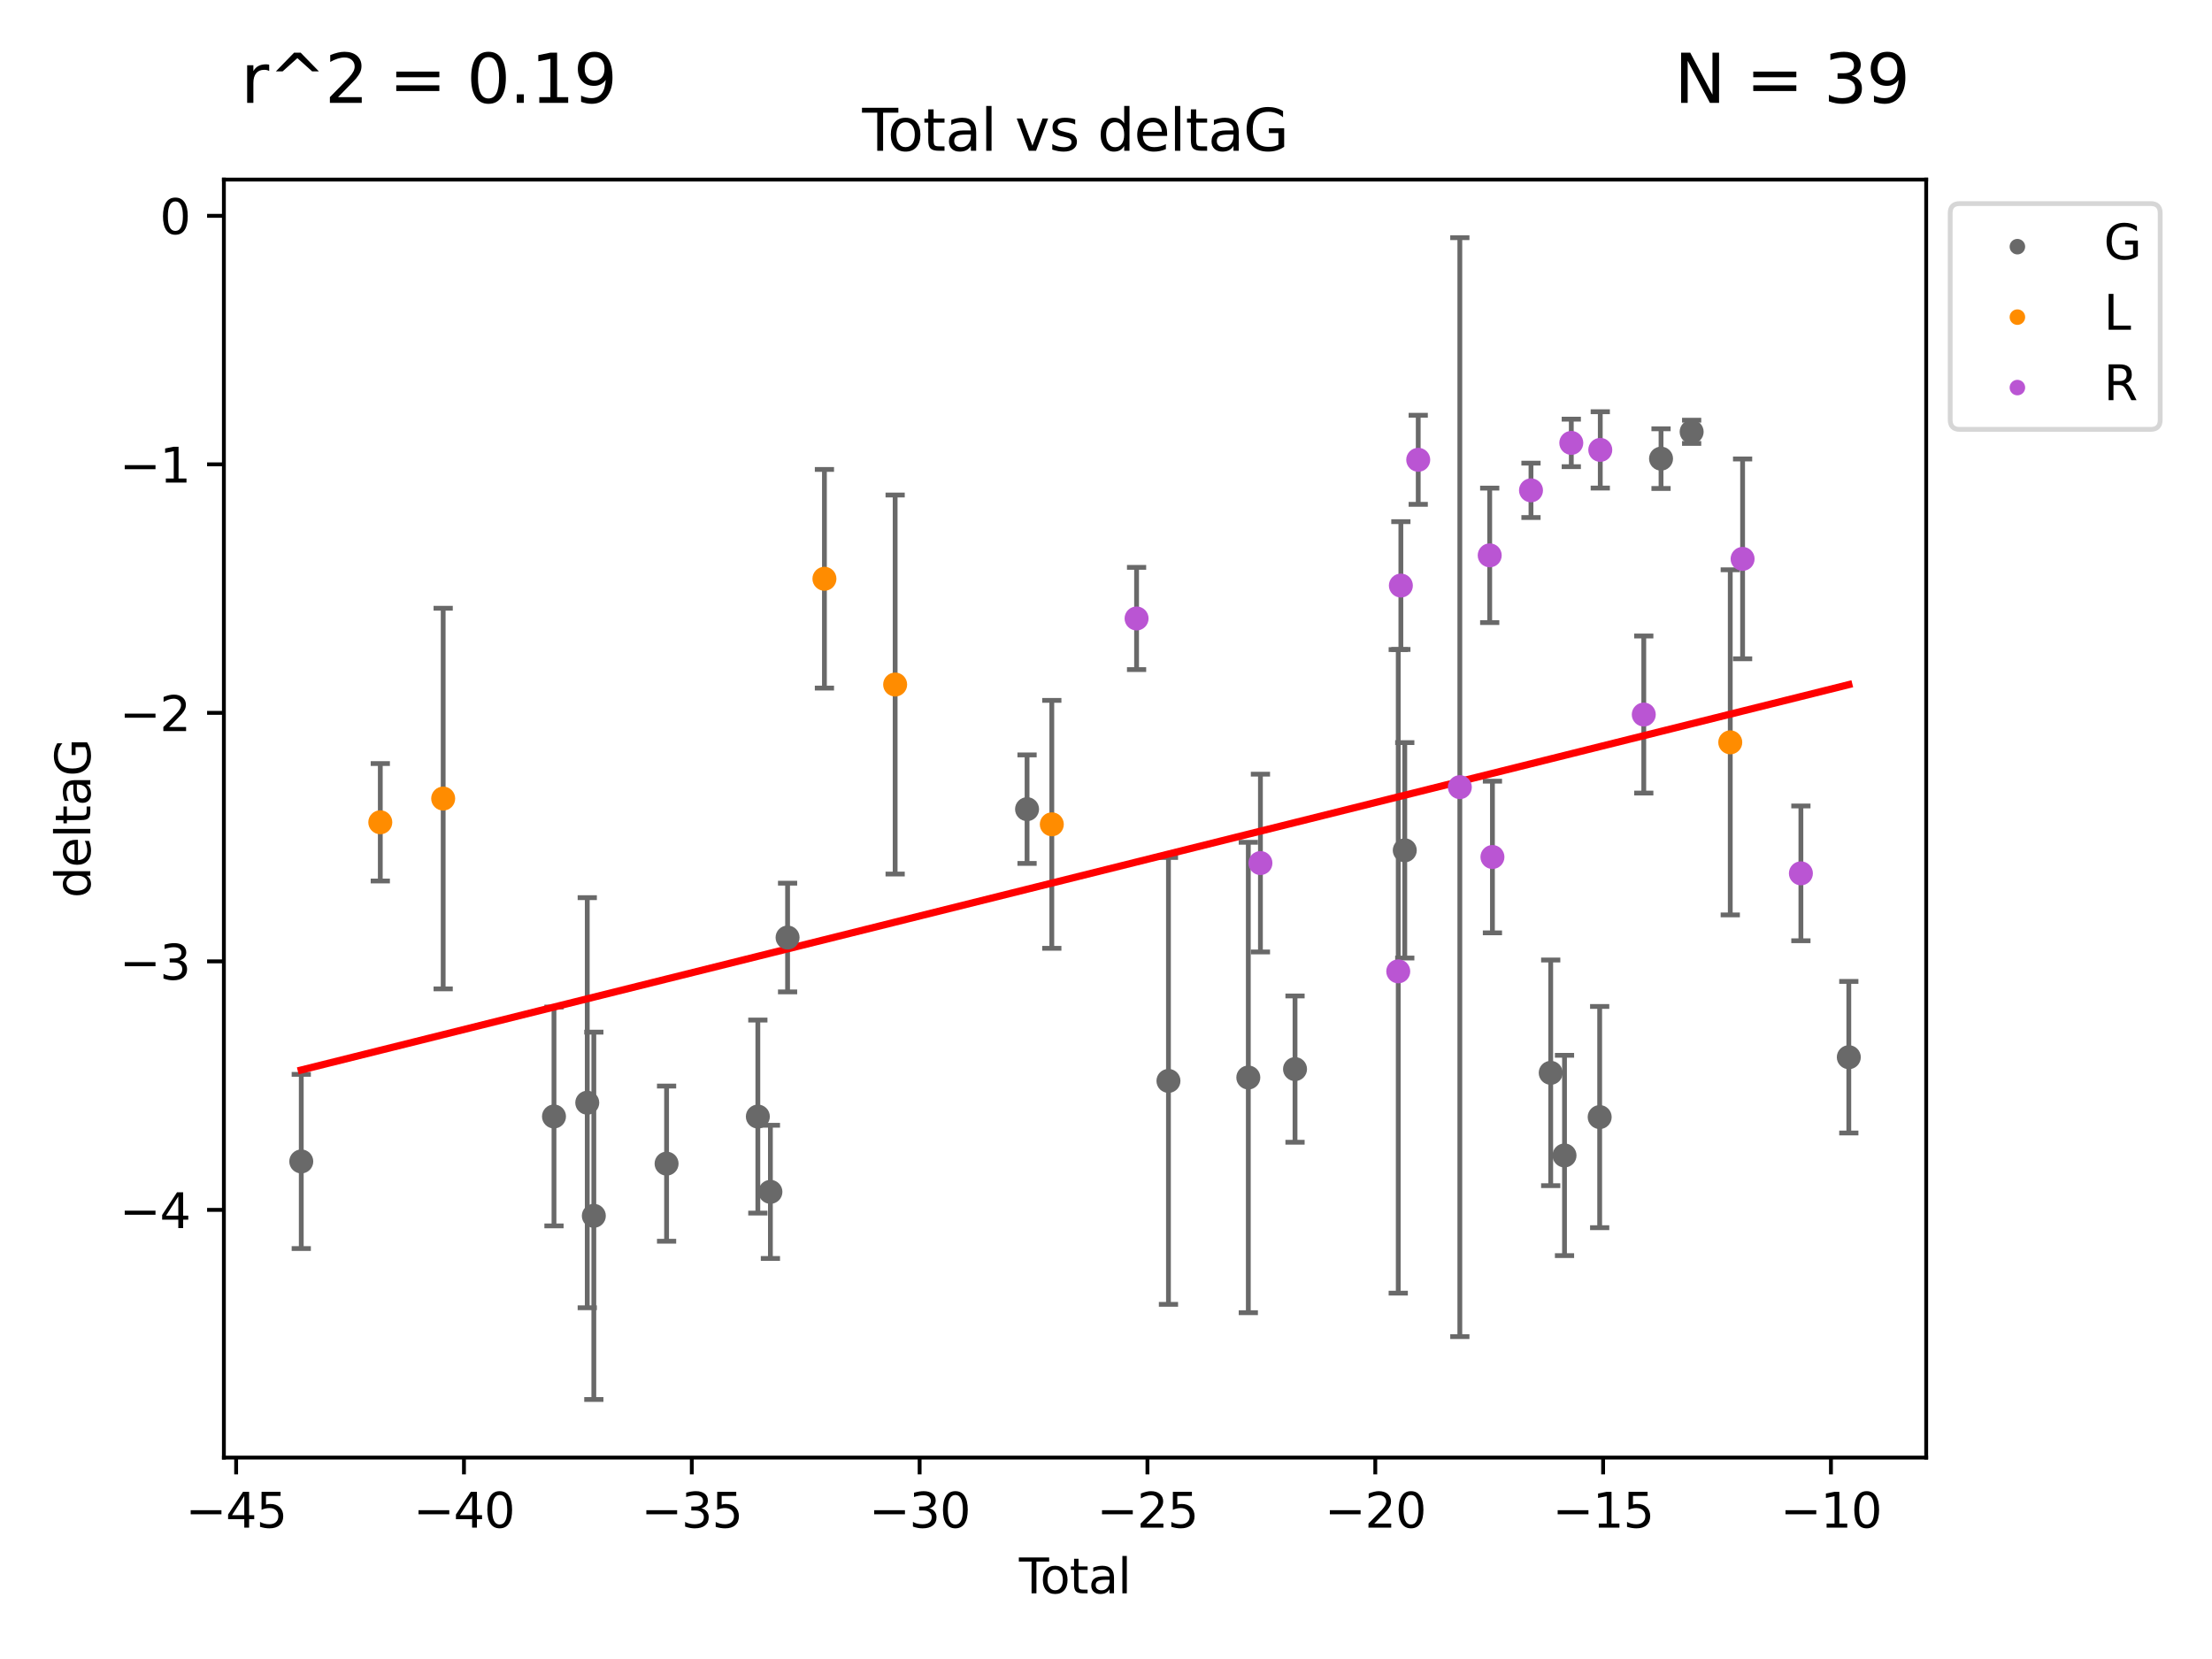 <?xml version="1.0" encoding="utf-8" standalone="no"?>
<!DOCTYPE svg PUBLIC "-//W3C//DTD SVG 1.1//EN"
  "http://www.w3.org/Graphics/SVG/1.1/DTD/svg11.dtd">
<svg xmlns:xlink="http://www.w3.org/1999/xlink" width="460.8pt" height="345.6pt" viewBox="0 0 460.8 345.6" xmlns="http://www.w3.org/2000/svg" version="1.1">
 <defs>
  <style type="text/css">*{stroke-linejoin: round; stroke-linecap: butt}</style>
 </defs>
 <g id="figure_1">
  <g id="patch_1">
   <path d="M 0 345.6 
L 460.8 345.6 
L 460.8 0 
L 0 0 
z
" style="fill: #ffffff"/>
  </g>
  <g id="axes_1">
   <g id="patch_2">
    <path d="M 46.64 303.64 
L 401.26 303.64 
L 401.26 37.411 
L 46.64 37.411 
z
" style="fill: #ffffff"/>
   </g>
   <g id="PathCollection_1">
    <defs>
     <path id="m70e7cae3c8" d="M 0 1.118 
C 0.297 1.118 0.581 1 0.791 0.791 
C 1 0.581 1.118 0.297 1.118 0 
C 1.118 -0.297 1 -0.581 0.791 -0.791 
C 0.581 -1 0.297 -1.118 0 -1.118 
C -0.297 -1.118 -0.581 -1 -0.791 -0.791 
C -1 -0.581 -1.118 -0.297 -1.118 0 
C -1.118 0.297 -1 0.581 -0.791 0.791 
C -0.581 1 -0.297 1.118 0 1.118 
z
" style="stroke: #696969"/>
    </defs>
    <g clip-path="url(#pb1f916f649)">
     <use xlink:href="#m70e7cae3c8" x="62.759" y="241.949" style="fill: #696969; stroke: #696969"/>
     <use xlink:href="#m70e7cae3c8" x="115.406" y="232.582" style="fill: #696969; stroke: #696969"/>
     <use xlink:href="#m70e7cae3c8" x="122.337" y="229.715" style="fill: #696969; stroke: #696969"/>
     <use xlink:href="#m70e7cae3c8" x="123.705" y="253.277" style="fill: #696969; stroke: #696969"/>
     <use xlink:href="#m70e7cae3c8" x="138.861" y="242.408" style="fill: #696969; stroke: #696969"/>
     <use xlink:href="#m70e7cae3c8" x="157.873" y="232.601" style="fill: #696969; stroke: #696969"/>
     <use xlink:href="#m70e7cae3c8" x="160.49" y="248.286" style="fill: #696969; stroke: #696969"/>
     <use xlink:href="#m70e7cae3c8" x="164.067" y="195.305" style="fill: #696969; stroke: #696969"/>
     <use xlink:href="#m70e7cae3c8" x="213.955" y="168.563" style="fill: #696969; stroke: #696969"/>
     <use xlink:href="#m70e7cae3c8" x="243.411" y="225.172" style="fill: #696969; stroke: #696969"/>
     <use xlink:href="#m70e7cae3c8" x="260.047" y="224.464" style="fill: #696969; stroke: #696969"/>
     <use xlink:href="#m70e7cae3c8" x="269.777" y="222.712" style="fill: #696969; stroke: #696969"/>
     <use xlink:href="#m70e7cae3c8" x="292.639" y="177.138" style="fill: #696969; stroke: #696969"/>
     <use xlink:href="#m70e7cae3c8" x="323.042" y="223.491" style="fill: #696969; stroke: #696969"/>
     <use xlink:href="#m70e7cae3c8" x="325.916" y="240.702" style="fill: #696969; stroke: #696969"/>
     <use xlink:href="#m70e7cae3c8" x="333.242" y="232.707" style="fill: #696969; stroke: #696969"/>
     <use xlink:href="#m70e7cae3c8" x="346.024" y="95.543" style="fill: #696969; stroke: #696969"/>
     <use xlink:href="#m70e7cae3c8" x="352.401" y="89.954" style="fill: #696969; stroke: #696969"/>
     <use xlink:href="#m70e7cae3c8" x="385.141" y="220.235" style="fill: #696969; stroke: #696969"/>
    </g>
   </g>
   <g id="PathCollection_2">
    <defs>
     <path id="m9620d387db" d="M 0 1.118 
C 0.297 1.118 0.581 1 0.791 0.791 
C 1 0.581 1.118 0.297 1.118 0 
C 1.118 -0.297 1 -0.581 0.791 -0.791 
C 0.581 -1 0.297 -1.118 0 -1.118 
C -0.297 -1.118 -0.581 -1 -0.791 -0.791 
C -1 -0.581 -1.118 -0.297 -1.118 0 
C -1.118 0.297 -1 0.581 -0.791 0.791 
C -0.581 1 -0.297 1.118 0 1.118 
z
" style="stroke: #ff8c00"/>
    </defs>
    <g clip-path="url(#pb1f916f649)">
     <use xlink:href="#m9620d387db" x="79.222" y="171.295" style="fill: #ff8c00; stroke: #ff8c00"/>
     <use xlink:href="#m9620d387db" x="92.322" y="166.355" style="fill: #ff8c00; stroke: #ff8c00"/>
     <use xlink:href="#m9620d387db" x="171.744" y="120.568" style="fill: #ff8c00; stroke: #ff8c00"/>
     <use xlink:href="#m9620d387db" x="186.475" y="142.601" style="fill: #ff8c00; stroke: #ff8c00"/>
     <use xlink:href="#m9620d387db" x="219.111" y="171.721" style="fill: #ff8c00; stroke: #ff8c00"/>
     <use xlink:href="#m9620d387db" x="360.445" y="154.643" style="fill: #ff8c00; stroke: #ff8c00"/>
    </g>
   </g>
   <g id="PathCollection_3">
    <defs>
     <path id="me6ce33ce77" d="M 0 1.118 
C 0.297 1.118 0.581 1 0.791 0.791 
C 1 0.581 1.118 0.297 1.118 0 
C 1.118 -0.297 1 -0.581 0.791 -0.791 
C 0.581 -1 0.297 -1.118 0 -1.118 
C -0.297 -1.118 -0.581 -1 -0.791 -0.791 
C -1 -0.581 -1.118 -0.297 -1.118 0 
C -1.118 0.297 -1 0.581 -0.791 0.791 
C -0.581 1 -0.297 1.118 0 1.118 
z
" style="stroke: #ba55d3"/>
    </defs>
    <g clip-path="url(#pb1f916f649)">
     <use xlink:href="#me6ce33ce77" x="236.769" y="128.839" style="fill: #ba55d3; stroke: #ba55d3"/>
     <use xlink:href="#me6ce33ce77" x="262.572" y="179.791" style="fill: #ba55d3; stroke: #ba55d3"/>
     <use xlink:href="#me6ce33ce77" x="291.28" y="202.352" style="fill: #ba55d3; stroke: #ba55d3"/>
     <use xlink:href="#me6ce33ce77" x="291.827" y="121.982" style="fill: #ba55d3; stroke: #ba55d3"/>
     <use xlink:href="#me6ce33ce77" x="295.442" y="95.785" style="fill: #ba55d3; stroke: #ba55d3"/>
     <use xlink:href="#me6ce33ce77" x="304.111" y="163.978" style="fill: #ba55d3; stroke: #ba55d3"/>
     <use xlink:href="#me6ce33ce77" x="310.334" y="115.69" style="fill: #ba55d3; stroke: #ba55d3"/>
     <use xlink:href="#me6ce33ce77" x="310.902" y="178.529" style="fill: #ba55d3; stroke: #ba55d3"/>
     <use xlink:href="#me6ce33ce77" x="318.933" y="102.146" style="fill: #ba55d3; stroke: #ba55d3"/>
     <use xlink:href="#me6ce33ce77" x="327.329" y="92.266" style="fill: #ba55d3; stroke: #ba55d3"/>
     <use xlink:href="#me6ce33ce77" x="333.366" y="93.721" style="fill: #ba55d3; stroke: #ba55d3"/>
     <use xlink:href="#me6ce33ce77" x="342.428" y="148.851" style="fill: #ba55d3; stroke: #ba55d3"/>
     <use xlink:href="#me6ce33ce77" x="363.015" y="116.425" style="fill: #ba55d3; stroke: #ba55d3"/>
     <use xlink:href="#me6ce33ce77" x="375.16" y="181.934" style="fill: #ba55d3; stroke: #ba55d3"/>
    </g>
   </g>
   <g id="matplotlib.axis_1">
    <g id="xtick_1">
     <g id="line2d_1">
      <defs>
       <path id="m3f5a8ce6d1" d="M 0 0 
L 0 3.5 
" style="stroke: #000000; stroke-width: 0.8"/>
      </defs>
      <g>
       <use xlink:href="#m3f5a8ce6d1" x="49.191" y="303.64" style="stroke: #000000; stroke-width: 0.8"/>
      </g>
     </g>
     <g id="text_1">
      <!-- −45 -->
      <g transform="translate(38.639 318.238)scale(0.1 -0.1)">
       <defs>
        <path id="DejaVuSans-2212" d="M 678 2272 
L 4684 2272 
L 4684 1741 
L 678 1741 
L 678 2272 
z
" transform="scale(0.016)"/>
        <path id="DejaVuSans-34" d="M 2419 4116 
L 825 1625 
L 2419 1625 
L 2419 4116 
z
M 2253 4666 
L 3047 4666 
L 3047 1625 
L 3713 1625 
L 3713 1100 
L 3047 1100 
L 3047 0 
L 2419 0 
L 2419 1100 
L 313 1100 
L 313 1709 
L 2253 4666 
z
" transform="scale(0.016)"/>
        <path id="DejaVuSans-35" d="M 691 4666 
L 3169 4666 
L 3169 4134 
L 1269 4134 
L 1269 2991 
Q 1406 3038 1543 3061 
Q 1681 3084 1819 3084 
Q 2600 3084 3056 2656 
Q 3513 2228 3513 1497 
Q 3513 744 3044 326 
Q 2575 -91 1722 -91 
Q 1428 -91 1123 -41 
Q 819 9 494 109 
L 494 744 
Q 775 591 1075 516 
Q 1375 441 1709 441 
Q 2250 441 2565 725 
Q 2881 1009 2881 1497 
Q 2881 1984 2565 2268 
Q 2250 2553 1709 2553 
Q 1456 2553 1204 2497 
Q 953 2441 691 2322 
L 691 4666 
z
" transform="scale(0.016)"/>
       </defs>
       <use xlink:href="#DejaVuSans-2212"/>
       <use xlink:href="#DejaVuSans-34" x="83.789"/>
       <use xlink:href="#DejaVuSans-35" x="147.412"/>
      </g>
     </g>
    </g>
    <g id="xtick_2">
     <g id="line2d_2">
      <g>
       <use xlink:href="#m3f5a8ce6d1" x="96.652" y="303.64" style="stroke: #000000; stroke-width: 0.8"/>
      </g>
     </g>
     <g id="text_2">
      <!-- −40 -->
      <g transform="translate(86.1 318.238)scale(0.1 -0.1)">
       <defs>
        <path id="DejaVuSans-30" d="M 2034 4250 
Q 1547 4250 1301 3770 
Q 1056 3291 1056 2328 
Q 1056 1369 1301 889 
Q 1547 409 2034 409 
Q 2525 409 2770 889 
Q 3016 1369 3016 2328 
Q 3016 3291 2770 3770 
Q 2525 4250 2034 4250 
z
M 2034 4750 
Q 2819 4750 3233 4129 
Q 3647 3509 3647 2328 
Q 3647 1150 3233 529 
Q 2819 -91 2034 -91 
Q 1250 -91 836 529 
Q 422 1150 422 2328 
Q 422 3509 836 4129 
Q 1250 4750 2034 4750 
z
" transform="scale(0.016)"/>
       </defs>
       <use xlink:href="#DejaVuSans-2212"/>
       <use xlink:href="#DejaVuSans-34" x="83.789"/>
       <use xlink:href="#DejaVuSans-30" x="147.412"/>
      </g>
     </g>
    </g>
    <g id="xtick_3">
     <g id="line2d_3">
      <g>
       <use xlink:href="#m3f5a8ce6d1" x="144.113" y="303.64" style="stroke: #000000; stroke-width: 0.8"/>
      </g>
     </g>
     <g id="text_3">
      <!-- −35 -->
      <g transform="translate(133.561 318.238)scale(0.1 -0.1)">
       <defs>
        <path id="DejaVuSans-33" d="M 2597 2516 
Q 3050 2419 3304 2112 
Q 3559 1806 3559 1356 
Q 3559 666 3084 287 
Q 2609 -91 1734 -91 
Q 1441 -91 1130 -33 
Q 819 25 488 141 
L 488 750 
Q 750 597 1062 519 
Q 1375 441 1716 441 
Q 2309 441 2620 675 
Q 2931 909 2931 1356 
Q 2931 1769 2642 2001 
Q 2353 2234 1838 2234 
L 1294 2234 
L 1294 2753 
L 1863 2753 
Q 2328 2753 2575 2939 
Q 2822 3125 2822 3475 
Q 2822 3834 2567 4026 
Q 2313 4219 1838 4219 
Q 1578 4219 1281 4162 
Q 984 4106 628 3988 
L 628 4550 
Q 988 4650 1302 4700 
Q 1616 4750 1894 4750 
Q 2613 4750 3031 4423 
Q 3450 4097 3450 3541 
Q 3450 3153 3228 2886 
Q 3006 2619 2597 2516 
z
" transform="scale(0.016)"/>
       </defs>
       <use xlink:href="#DejaVuSans-2212"/>
       <use xlink:href="#DejaVuSans-33" x="83.789"/>
       <use xlink:href="#DejaVuSans-35" x="147.412"/>
      </g>
     </g>
    </g>
    <g id="xtick_4">
     <g id="line2d_4">
      <g>
       <use xlink:href="#m3f5a8ce6d1" x="191.575" y="303.64" style="stroke: #000000; stroke-width: 0.8"/>
      </g>
     </g>
     <g id="text_4">
      <!-- −30 -->
      <g transform="translate(181.022 318.238)scale(0.1 -0.1)">
       <use xlink:href="#DejaVuSans-2212"/>
       <use xlink:href="#DejaVuSans-33" x="83.789"/>
       <use xlink:href="#DejaVuSans-30" x="147.412"/>
      </g>
     </g>
    </g>
    <g id="xtick_5">
     <g id="line2d_5">
      <g>
       <use xlink:href="#m3f5a8ce6d1" x="239.036" y="303.64" style="stroke: #000000; stroke-width: 0.8"/>
      </g>
     </g>
     <g id="text_5">
      <!-- −25 -->
      <g transform="translate(228.484 318.238)scale(0.1 -0.1)">
       <defs>
        <path id="DejaVuSans-32" d="M 1228 531 
L 3431 531 
L 3431 0 
L 469 0 
L 469 531 
Q 828 903 1448 1529 
Q 2069 2156 2228 2338 
Q 2531 2678 2651 2914 
Q 2772 3150 2772 3378 
Q 2772 3750 2511 3984 
Q 2250 4219 1831 4219 
Q 1534 4219 1204 4116 
Q 875 4013 500 3803 
L 500 4441 
Q 881 4594 1212 4672 
Q 1544 4750 1819 4750 
Q 2544 4750 2975 4387 
Q 3406 4025 3406 3419 
Q 3406 3131 3298 2873 
Q 3191 2616 2906 2266 
Q 2828 2175 2409 1742 
Q 1991 1309 1228 531 
z
" transform="scale(0.016)"/>
       </defs>
       <use xlink:href="#DejaVuSans-2212"/>
       <use xlink:href="#DejaVuSans-32" x="83.789"/>
       <use xlink:href="#DejaVuSans-35" x="147.412"/>
      </g>
     </g>
    </g>
    <g id="xtick_6">
     <g id="line2d_6">
      <g>
       <use xlink:href="#m3f5a8ce6d1" x="286.497" y="303.64" style="stroke: #000000; stroke-width: 0.8"/>
      </g>
     </g>
     <g id="text_6">
      <!-- −20 -->
      <g transform="translate(275.945 318.238)scale(0.1 -0.1)">
       <use xlink:href="#DejaVuSans-2212"/>
       <use xlink:href="#DejaVuSans-32" x="83.789"/>
       <use xlink:href="#DejaVuSans-30" x="147.412"/>
      </g>
     </g>
    </g>
    <g id="xtick_7">
     <g id="line2d_7">
      <g>
       <use xlink:href="#m3f5a8ce6d1" x="333.959" y="303.64" style="stroke: #000000; stroke-width: 0.8"/>
      </g>
     </g>
     <g id="text_7">
      <!-- −15 -->
      <g transform="translate(323.406 318.238)scale(0.1 -0.1)">
       <defs>
        <path id="DejaVuSans-31" d="M 794 531 
L 1825 531 
L 1825 4091 
L 703 3866 
L 703 4441 
L 1819 4666 
L 2450 4666 
L 2450 531 
L 3481 531 
L 3481 0 
L 794 0 
L 794 531 
z
" transform="scale(0.016)"/>
       </defs>
       <use xlink:href="#DejaVuSans-2212"/>
       <use xlink:href="#DejaVuSans-31" x="83.789"/>
       <use xlink:href="#DejaVuSans-35" x="147.412"/>
      </g>
     </g>
    </g>
    <g id="xtick_8">
     <g id="line2d_8">
      <g>
       <use xlink:href="#m3f5a8ce6d1" x="381.42" y="303.64" style="stroke: #000000; stroke-width: 0.8"/>
      </g>
     </g>
     <g id="text_8">
      <!-- −10 -->
      <g transform="translate(370.868 318.238)scale(0.1 -0.1)">
       <use xlink:href="#DejaVuSans-2212"/>
       <use xlink:href="#DejaVuSans-31" x="83.789"/>
       <use xlink:href="#DejaVuSans-30" x="147.412"/>
      </g>
     </g>
    </g>
    <g id="text_9">
     <!-- Total -->
     <g transform="translate(212.273 331.917)scale(0.1 -0.1)">
      <defs>
       <path id="DejaVuSans-54" d="M -19 4666 
L 3928 4666 
L 3928 4134 
L 2272 4134 
L 2272 0 
L 1638 0 
L 1638 4134 
L -19 4134 
L -19 4666 
z
" transform="scale(0.016)"/>
       <path id="DejaVuSans-6f" d="M 1959 3097 
Q 1497 3097 1228 2736 
Q 959 2375 959 1747 
Q 959 1119 1226 758 
Q 1494 397 1959 397 
Q 2419 397 2687 759 
Q 2956 1122 2956 1747 
Q 2956 2369 2687 2733 
Q 2419 3097 1959 3097 
z
M 1959 3584 
Q 2709 3584 3137 3096 
Q 3566 2609 3566 1747 
Q 3566 888 3137 398 
Q 2709 -91 1959 -91 
Q 1206 -91 779 398 
Q 353 888 353 1747 
Q 353 2609 779 3096 
Q 1206 3584 1959 3584 
z
" transform="scale(0.016)"/>
       <path id="DejaVuSans-74" d="M 1172 4494 
L 1172 3500 
L 2356 3500 
L 2356 3053 
L 1172 3053 
L 1172 1153 
Q 1172 725 1289 603 
Q 1406 481 1766 481 
L 2356 481 
L 2356 0 
L 1766 0 
Q 1100 0 847 248 
Q 594 497 594 1153 
L 594 3053 
L 172 3053 
L 172 3500 
L 594 3500 
L 594 4494 
L 1172 4494 
z
" transform="scale(0.016)"/>
       <path id="DejaVuSans-61" d="M 2194 1759 
Q 1497 1759 1228 1600 
Q 959 1441 959 1056 
Q 959 750 1161 570 
Q 1363 391 1709 391 
Q 2188 391 2477 730 
Q 2766 1069 2766 1631 
L 2766 1759 
L 2194 1759 
z
M 3341 1997 
L 3341 0 
L 2766 0 
L 2766 531 
Q 2569 213 2275 61 
Q 1981 -91 1556 -91 
Q 1019 -91 701 211 
Q 384 513 384 1019 
Q 384 1609 779 1909 
Q 1175 2209 1959 2209 
L 2766 2209 
L 2766 2266 
Q 2766 2663 2505 2880 
Q 2244 3097 1772 3097 
Q 1472 3097 1187 3025 
Q 903 2953 641 2809 
L 641 3341 
Q 956 3463 1253 3523 
Q 1550 3584 1831 3584 
Q 2591 3584 2966 3190 
Q 3341 2797 3341 1997 
z
" transform="scale(0.016)"/>
       <path id="DejaVuSans-6c" d="M 603 4863 
L 1178 4863 
L 1178 0 
L 603 0 
L 603 4863 
z
" transform="scale(0.016)"/>
      </defs>
      <use xlink:href="#DejaVuSans-54"/>
      <use xlink:href="#DejaVuSans-6f" x="44.084"/>
      <use xlink:href="#DejaVuSans-74" x="105.266"/>
      <use xlink:href="#DejaVuSans-61" x="144.475"/>
      <use xlink:href="#DejaVuSans-6c" x="205.754"/>
     </g>
    </g>
   </g>
   <g id="matplotlib.axis_2">
    <g id="ytick_1">
     <g id="line2d_9">
      <defs>
       <path id="me5c2f8c8a5" d="M 0 0 
L -3.5 0 
" style="stroke: #000000; stroke-width: 0.8"/>
      </defs>
      <g>
       <use xlink:href="#me5c2f8c8a5" x="46.64" y="252.039" style="stroke: #000000; stroke-width: 0.8"/>
      </g>
     </g>
     <g id="text_10">
      <!-- −4 -->
      <g transform="translate(24.898 255.839)scale(0.1 -0.1)">
       <use xlink:href="#DejaVuSans-2212"/>
       <use xlink:href="#DejaVuSans-34" x="83.789"/>
      </g>
     </g>
    </g>
    <g id="ytick_2">
     <g id="line2d_10">
      <g>
       <use xlink:href="#me5c2f8c8a5" x="46.64" y="200.27" style="stroke: #000000; stroke-width: 0.8"/>
      </g>
     </g>
     <g id="text_11">
      <!-- −3 -->
      <g transform="translate(24.898 204.069)scale(0.1 -0.1)">
       <use xlink:href="#DejaVuSans-2212"/>
       <use xlink:href="#DejaVuSans-33" x="83.789"/>
      </g>
     </g>
    </g>
    <g id="ytick_3">
     <g id="line2d_11">
      <g>
       <use xlink:href="#me5c2f8c8a5" x="46.64" y="148.501" style="stroke: #000000; stroke-width: 0.8"/>
      </g>
     </g>
     <g id="text_12">
      <!-- −2 -->
      <g transform="translate(24.898 152.3)scale(0.1 -0.1)">
       <use xlink:href="#DejaVuSans-2212"/>
       <use xlink:href="#DejaVuSans-32" x="83.789"/>
      </g>
     </g>
    </g>
    <g id="ytick_4">
     <g id="line2d_12">
      <g>
       <use xlink:href="#me5c2f8c8a5" x="46.64" y="96.732" style="stroke: #000000; stroke-width: 0.8"/>
      </g>
     </g>
     <g id="text_13">
      <!-- −1 -->
      <g transform="translate(24.898 100.531)scale(0.1 -0.1)">
       <use xlink:href="#DejaVuSans-2212"/>
       <use xlink:href="#DejaVuSans-31" x="83.789"/>
      </g>
     </g>
    </g>
    <g id="ytick_5">
     <g id="line2d_13">
      <g>
       <use xlink:href="#me5c2f8c8a5" x="46.64" y="44.962" style="stroke: #000000; stroke-width: 0.8"/>
      </g>
     </g>
     <g id="text_14">
      <!-- 0 -->
      <g transform="translate(33.278 48.762)scale(0.1 -0.1)">
       <use xlink:href="#DejaVuSans-30"/>
      </g>
     </g>
    </g>
    <g id="text_15">
     <!-- deltaG -->
     <g transform="translate(18.818 187.064)rotate(-90)scale(0.1 -0.1)">
      <defs>
       <path id="DejaVuSans-64" d="M 2906 2969 
L 2906 4863 
L 3481 4863 
L 3481 0 
L 2906 0 
L 2906 525 
Q 2725 213 2448 61 
Q 2172 -91 1784 -91 
Q 1150 -91 751 415 
Q 353 922 353 1747 
Q 353 2572 751 3078 
Q 1150 3584 1784 3584 
Q 2172 3584 2448 3432 
Q 2725 3281 2906 2969 
z
M 947 1747 
Q 947 1113 1208 752 
Q 1469 391 1925 391 
Q 2381 391 2643 752 
Q 2906 1113 2906 1747 
Q 2906 2381 2643 2742 
Q 2381 3103 1925 3103 
Q 1469 3103 1208 2742 
Q 947 2381 947 1747 
z
" transform="scale(0.016)"/>
       <path id="DejaVuSans-65" d="M 3597 1894 
L 3597 1613 
L 953 1613 
Q 991 1019 1311 708 
Q 1631 397 2203 397 
Q 2534 397 2845 478 
Q 3156 559 3463 722 
L 3463 178 
Q 3153 47 2828 -22 
Q 2503 -91 2169 -91 
Q 1331 -91 842 396 
Q 353 884 353 1716 
Q 353 2575 817 3079 
Q 1281 3584 2069 3584 
Q 2775 3584 3186 3129 
Q 3597 2675 3597 1894 
z
M 3022 2063 
Q 3016 2534 2758 2815 
Q 2500 3097 2075 3097 
Q 1594 3097 1305 2825 
Q 1016 2553 972 2059 
L 3022 2063 
z
" transform="scale(0.016)"/>
       <path id="DejaVuSans-47" d="M 3809 666 
L 3809 1919 
L 2778 1919 
L 2778 2438 
L 4434 2438 
L 4434 434 
Q 4069 175 3628 42 
Q 3188 -91 2688 -91 
Q 1594 -91 976 548 
Q 359 1188 359 2328 
Q 359 3472 976 4111 
Q 1594 4750 2688 4750 
Q 3144 4750 3555 4637 
Q 3966 4525 4313 4306 
L 4313 3634 
Q 3963 3931 3569 4081 
Q 3175 4231 2741 4231 
Q 1884 4231 1454 3753 
Q 1025 3275 1025 2328 
Q 1025 1384 1454 906 
Q 1884 428 2741 428 
Q 3075 428 3337 486 
Q 3600 544 3809 666 
z
" transform="scale(0.016)"/>
      </defs>
      <use xlink:href="#DejaVuSans-64"/>
      <use xlink:href="#DejaVuSans-65" x="63.477"/>
      <use xlink:href="#DejaVuSans-6c" x="125"/>
      <use xlink:href="#DejaVuSans-74" x="152.783"/>
      <use xlink:href="#DejaVuSans-61" x="191.992"/>
      <use xlink:href="#DejaVuSans-47" x="253.271"/>
     </g>
    </g>
   </g>
   <g id="LineCollection_1">
    <path d="M 62.759 260.094 
L 62.759 223.805 
" clip-path="url(#pb1f916f649)" style="fill: none; stroke: #696969"/>
    <path d="M 115.406 255.374 
L 115.406 209.79 
" clip-path="url(#pb1f916f649)" style="fill: none; stroke: #696969"/>
    <path d="M 122.337 272.433 
L 122.337 186.997 
" clip-path="url(#pb1f916f649)" style="fill: none; stroke: #696969"/>
    <path d="M 123.705 291.539 
L 123.705 215.016 
" clip-path="url(#pb1f916f649)" style="fill: none; stroke: #696969"/>
    <path d="M 138.861 258.571 
L 138.861 226.245 
" clip-path="url(#pb1f916f649)" style="fill: none; stroke: #696969"/>
    <path d="M 157.873 252.705 
L 157.873 212.497 
" clip-path="url(#pb1f916f649)" style="fill: none; stroke: #696969"/>
    <path d="M 160.49 262.16 
L 160.49 234.411 
" clip-path="url(#pb1f916f649)" style="fill: none; stroke: #696969"/>
    <path d="M 164.067 206.628 
L 164.067 183.982 
" clip-path="url(#pb1f916f649)" style="fill: none; stroke: #696969"/>
    <path d="M 213.955 179.865 
L 213.955 157.261 
" clip-path="url(#pb1f916f649)" style="fill: none; stroke: #696969"/>
    <path d="M 243.411 271.717 
L 243.411 178.627 
" clip-path="url(#pb1f916f649)" style="fill: none; stroke: #696969"/>
    <path d="M 260.047 273.459 
L 260.047 175.47 
" clip-path="url(#pb1f916f649)" style="fill: none; stroke: #696969"/>
    <path d="M 269.777 237.949 
L 269.777 207.475 
" clip-path="url(#pb1f916f649)" style="fill: none; stroke: #696969"/>
    <path d="M 292.639 199.574 
L 292.639 154.702 
" clip-path="url(#pb1f916f649)" style="fill: none; stroke: #696969"/>
    <path d="M 323.042 246.995 
L 323.042 199.988 
" clip-path="url(#pb1f916f649)" style="fill: none; stroke: #696969"/>
    <path d="M 325.916 261.565 
L 325.916 219.838 
" clip-path="url(#pb1f916f649)" style="fill: none; stroke: #696969"/>
    <path d="M 333.242 255.749 
L 333.242 209.666 
" clip-path="url(#pb1f916f649)" style="fill: none; stroke: #696969"/>
    <path d="M 346.024 101.758 
L 346.024 89.327 
" clip-path="url(#pb1f916f649)" style="fill: none; stroke: #696969"/>
    <path d="M 352.401 92.372 
L 352.401 87.537 
" clip-path="url(#pb1f916f649)" style="fill: none; stroke: #696969"/>
    <path d="M 385.141 236.023 
L 385.141 204.447 
" clip-path="url(#pb1f916f649)" style="fill: none; stroke: #696969"/>
   </g>
   <g id="line2d_14">
    <defs>
     <path id="m0c1a563a4e" d="M 2 0 
L -2 -0 
" style="stroke: #696969"/>
    </defs>
    <g clip-path="url(#pb1f916f649)">
     <use xlink:href="#m0c1a563a4e" x="62.759" y="260.094" style="fill: #696969; stroke: #696969"/>
     <use xlink:href="#m0c1a563a4e" x="115.406" y="255.374" style="fill: #696969; stroke: #696969"/>
     <use xlink:href="#m0c1a563a4e" x="122.337" y="272.433" style="fill: #696969; stroke: #696969"/>
     <use xlink:href="#m0c1a563a4e" x="123.705" y="291.539" style="fill: #696969; stroke: #696969"/>
     <use xlink:href="#m0c1a563a4e" x="138.861" y="258.571" style="fill: #696969; stroke: #696969"/>
     <use xlink:href="#m0c1a563a4e" x="157.873" y="252.705" style="fill: #696969; stroke: #696969"/>
     <use xlink:href="#m0c1a563a4e" x="160.49" y="262.16" style="fill: #696969; stroke: #696969"/>
     <use xlink:href="#m0c1a563a4e" x="164.067" y="206.628" style="fill: #696969; stroke: #696969"/>
     <use xlink:href="#m0c1a563a4e" x="213.955" y="179.865" style="fill: #696969; stroke: #696969"/>
     <use xlink:href="#m0c1a563a4e" x="243.411" y="271.717" style="fill: #696969; stroke: #696969"/>
     <use xlink:href="#m0c1a563a4e" x="260.047" y="273.459" style="fill: #696969; stroke: #696969"/>
     <use xlink:href="#m0c1a563a4e" x="269.777" y="237.949" style="fill: #696969; stroke: #696969"/>
     <use xlink:href="#m0c1a563a4e" x="292.639" y="199.574" style="fill: #696969; stroke: #696969"/>
     <use xlink:href="#m0c1a563a4e" x="323.042" y="246.995" style="fill: #696969; stroke: #696969"/>
     <use xlink:href="#m0c1a563a4e" x="325.916" y="261.565" style="fill: #696969; stroke: #696969"/>
     <use xlink:href="#m0c1a563a4e" x="333.242" y="255.749" style="fill: #696969; stroke: #696969"/>
     <use xlink:href="#m0c1a563a4e" x="346.024" y="101.758" style="fill: #696969; stroke: #696969"/>
     <use xlink:href="#m0c1a563a4e" x="352.401" y="92.372" style="fill: #696969; stroke: #696969"/>
     <use xlink:href="#m0c1a563a4e" x="385.141" y="236.023" style="fill: #696969; stroke: #696969"/>
    </g>
   </g>
   <g id="line2d_15">
    <g clip-path="url(#pb1f916f649)">
     <use xlink:href="#m0c1a563a4e" x="62.759" y="223.805" style="fill: #696969; stroke: #696969"/>
     <use xlink:href="#m0c1a563a4e" x="115.406" y="209.79" style="fill: #696969; stroke: #696969"/>
     <use xlink:href="#m0c1a563a4e" x="122.337" y="186.997" style="fill: #696969; stroke: #696969"/>
     <use xlink:href="#m0c1a563a4e" x="123.705" y="215.016" style="fill: #696969; stroke: #696969"/>
     <use xlink:href="#m0c1a563a4e" x="138.861" y="226.245" style="fill: #696969; stroke: #696969"/>
     <use xlink:href="#m0c1a563a4e" x="157.873" y="212.497" style="fill: #696969; stroke: #696969"/>
     <use xlink:href="#m0c1a563a4e" x="160.49" y="234.411" style="fill: #696969; stroke: #696969"/>
     <use xlink:href="#m0c1a563a4e" x="164.067" y="183.982" style="fill: #696969; stroke: #696969"/>
     <use xlink:href="#m0c1a563a4e" x="213.955" y="157.261" style="fill: #696969; stroke: #696969"/>
     <use xlink:href="#m0c1a563a4e" x="243.411" y="178.627" style="fill: #696969; stroke: #696969"/>
     <use xlink:href="#m0c1a563a4e" x="260.047" y="175.47" style="fill: #696969; stroke: #696969"/>
     <use xlink:href="#m0c1a563a4e" x="269.777" y="207.475" style="fill: #696969; stroke: #696969"/>
     <use xlink:href="#m0c1a563a4e" x="292.639" y="154.702" style="fill: #696969; stroke: #696969"/>
     <use xlink:href="#m0c1a563a4e" x="323.042" y="199.988" style="fill: #696969; stroke: #696969"/>
     <use xlink:href="#m0c1a563a4e" x="325.916" y="219.838" style="fill: #696969; stroke: #696969"/>
     <use xlink:href="#m0c1a563a4e" x="333.242" y="209.666" style="fill: #696969; stroke: #696969"/>
     <use xlink:href="#m0c1a563a4e" x="346.024" y="89.327" style="fill: #696969; stroke: #696969"/>
     <use xlink:href="#m0c1a563a4e" x="352.401" y="87.537" style="fill: #696969; stroke: #696969"/>
     <use xlink:href="#m0c1a563a4e" x="385.141" y="204.447" style="fill: #696969; stroke: #696969"/>
    </g>
   </g>
   <g id="LineCollection_2">
    <path d="M 79.222 183.524 
L 79.222 159.065 
" clip-path="url(#pb1f916f649)" style="fill: none; stroke: #696969"/>
    <path d="M 92.322 206.006 
L 92.322 126.704 
" clip-path="url(#pb1f916f649)" style="fill: none; stroke: #696969"/>
    <path d="M 171.744 143.338 
L 171.744 97.797 
" clip-path="url(#pb1f916f649)" style="fill: none; stroke: #696969"/>
    <path d="M 186.475 182.081 
L 186.475 103.122 
" clip-path="url(#pb1f916f649)" style="fill: none; stroke: #696969"/>
    <path d="M 219.111 197.544 
L 219.111 145.898 
" clip-path="url(#pb1f916f649)" style="fill: none; stroke: #696969"/>
    <path d="M 360.445 190.591 
L 360.445 118.695 
" clip-path="url(#pb1f916f649)" style="fill: none; stroke: #696969"/>
   </g>
   <g id="line2d_16">
    <g clip-path="url(#pb1f916f649)">
     <use xlink:href="#m0c1a563a4e" x="79.222" y="183.524" style="fill: #696969; stroke: #696969"/>
     <use xlink:href="#m0c1a563a4e" x="92.322" y="206.006" style="fill: #696969; stroke: #696969"/>
     <use xlink:href="#m0c1a563a4e" x="171.744" y="143.338" style="fill: #696969; stroke: #696969"/>
     <use xlink:href="#m0c1a563a4e" x="186.475" y="182.081" style="fill: #696969; stroke: #696969"/>
     <use xlink:href="#m0c1a563a4e" x="219.111" y="197.544" style="fill: #696969; stroke: #696969"/>
     <use xlink:href="#m0c1a563a4e" x="360.445" y="190.591" style="fill: #696969; stroke: #696969"/>
    </g>
   </g>
   <g id="line2d_17">
    <g clip-path="url(#pb1f916f649)">
     <use xlink:href="#m0c1a563a4e" x="79.222" y="159.065" style="fill: #696969; stroke: #696969"/>
     <use xlink:href="#m0c1a563a4e" x="92.322" y="126.704" style="fill: #696969; stroke: #696969"/>
     <use xlink:href="#m0c1a563a4e" x="171.744" y="97.797" style="fill: #696969; stroke: #696969"/>
     <use xlink:href="#m0c1a563a4e" x="186.475" y="103.122" style="fill: #696969; stroke: #696969"/>
     <use xlink:href="#m0c1a563a4e" x="219.111" y="145.898" style="fill: #696969; stroke: #696969"/>
     <use xlink:href="#m0c1a563a4e" x="360.445" y="118.695" style="fill: #696969; stroke: #696969"/>
    </g>
   </g>
   <g id="LineCollection_3">
    <path d="M 236.769 139.485 
L 236.769 118.194 
" clip-path="url(#pb1f916f649)" style="fill: none; stroke: #696969"/>
    <path d="M 262.572 198.308 
L 262.572 161.273 
" clip-path="url(#pb1f916f649)" style="fill: none; stroke: #696969"/>
    <path d="M 291.28 269.38 
L 291.28 135.324 
" clip-path="url(#pb1f916f649)" style="fill: none; stroke: #696969"/>
    <path d="M 291.827 135.291 
L 291.827 108.672 
" clip-path="url(#pb1f916f649)" style="fill: none; stroke: #696969"/>
    <path d="M 295.442 105.064 
L 295.442 86.506 
" clip-path="url(#pb1f916f649)" style="fill: none; stroke: #696969"/>
    <path d="M 304.111 278.443 
L 304.111 49.513 
" clip-path="url(#pb1f916f649)" style="fill: none; stroke: #696969"/>
    <path d="M 310.334 129.696 
L 310.334 101.685 
" clip-path="url(#pb1f916f649)" style="fill: none; stroke: #696969"/>
    <path d="M 310.902 194.325 
L 310.902 162.734 
" clip-path="url(#pb1f916f649)" style="fill: none; stroke: #696969"/>
    <path d="M 318.933 107.81 
L 318.933 96.482 
" clip-path="url(#pb1f916f649)" style="fill: none; stroke: #696969"/>
    <path d="M 327.329 97.215 
L 327.329 87.317 
" clip-path="url(#pb1f916f649)" style="fill: none; stroke: #696969"/>
    <path d="M 333.366 101.671 
L 333.366 85.771 
" clip-path="url(#pb1f916f649)" style="fill: none; stroke: #696969"/>
    <path d="M 342.428 165.21 
L 342.428 132.491 
" clip-path="url(#pb1f916f649)" style="fill: none; stroke: #696969"/>
    <path d="M 363.015 137.238 
L 363.015 95.611 
" clip-path="url(#pb1f916f649)" style="fill: none; stroke: #696969"/>
    <path d="M 375.16 195.972 
L 375.16 167.896 
" clip-path="url(#pb1f916f649)" style="fill: none; stroke: #696969"/>
   </g>
   <g id="line2d_18">
    <g clip-path="url(#pb1f916f649)">
     <use xlink:href="#m0c1a563a4e" x="236.769" y="139.485" style="fill: #696969; stroke: #696969"/>
     <use xlink:href="#m0c1a563a4e" x="262.572" y="198.308" style="fill: #696969; stroke: #696969"/>
     <use xlink:href="#m0c1a563a4e" x="291.28" y="269.38" style="fill: #696969; stroke: #696969"/>
     <use xlink:href="#m0c1a563a4e" x="291.827" y="135.291" style="fill: #696969; stroke: #696969"/>
     <use xlink:href="#m0c1a563a4e" x="295.442" y="105.064" style="fill: #696969; stroke: #696969"/>
     <use xlink:href="#m0c1a563a4e" x="304.111" y="278.443" style="fill: #696969; stroke: #696969"/>
     <use xlink:href="#m0c1a563a4e" x="310.334" y="129.696" style="fill: #696969; stroke: #696969"/>
     <use xlink:href="#m0c1a563a4e" x="310.902" y="194.325" style="fill: #696969; stroke: #696969"/>
     <use xlink:href="#m0c1a563a4e" x="318.933" y="107.81" style="fill: #696969; stroke: #696969"/>
     <use xlink:href="#m0c1a563a4e" x="327.329" y="97.215" style="fill: #696969; stroke: #696969"/>
     <use xlink:href="#m0c1a563a4e" x="333.366" y="101.671" style="fill: #696969; stroke: #696969"/>
     <use xlink:href="#m0c1a563a4e" x="342.428" y="165.21" style="fill: #696969; stroke: #696969"/>
     <use xlink:href="#m0c1a563a4e" x="363.015" y="137.238" style="fill: #696969; stroke: #696969"/>
     <use xlink:href="#m0c1a563a4e" x="375.16" y="195.972" style="fill: #696969; stroke: #696969"/>
    </g>
   </g>
   <g id="line2d_19">
    <g clip-path="url(#pb1f916f649)">
     <use xlink:href="#m0c1a563a4e" x="236.769" y="118.194" style="fill: #696969; stroke: #696969"/>
     <use xlink:href="#m0c1a563a4e" x="262.572" y="161.273" style="fill: #696969; stroke: #696969"/>
     <use xlink:href="#m0c1a563a4e" x="291.28" y="135.324" style="fill: #696969; stroke: #696969"/>
     <use xlink:href="#m0c1a563a4e" x="291.827" y="108.672" style="fill: #696969; stroke: #696969"/>
     <use xlink:href="#m0c1a563a4e" x="295.442" y="86.506" style="fill: #696969; stroke: #696969"/>
     <use xlink:href="#m0c1a563a4e" x="304.111" y="49.513" style="fill: #696969; stroke: #696969"/>
     <use xlink:href="#m0c1a563a4e" x="310.334" y="101.685" style="fill: #696969; stroke: #696969"/>
     <use xlink:href="#m0c1a563a4e" x="310.902" y="162.734" style="fill: #696969; stroke: #696969"/>
     <use xlink:href="#m0c1a563a4e" x="318.933" y="96.482" style="fill: #696969; stroke: #696969"/>
     <use xlink:href="#m0c1a563a4e" x="327.329" y="87.317" style="fill: #696969; stroke: #696969"/>
     <use xlink:href="#m0c1a563a4e" x="333.366" y="85.771" style="fill: #696969; stroke: #696969"/>
     <use xlink:href="#m0c1a563a4e" x="342.428" y="132.491" style="fill: #696969; stroke: #696969"/>
     <use xlink:href="#m0c1a563a4e" x="363.015" y="95.611" style="fill: #696969; stroke: #696969"/>
     <use xlink:href="#m0c1a563a4e" x="375.16" y="167.896" style="fill: #696969; stroke: #696969"/>
    </g>
   </g>
   <g id="line2d_20">
    <path d="M 62.759 222.901 
L 79.222 218.801 
L 92.322 215.539 
L 115.406 209.79 
L 122.337 208.064 
L 123.705 207.723 
L 138.861 203.949 
L 157.873 199.215 
L 160.49 198.563 
L 164.067 197.672 
L 171.744 195.761 
L 186.475 192.092 
L 213.955 185.249 
L 219.111 183.965 
L 236.769 179.567 
L 243.411 177.913 
L 260.047 173.771 
L 262.572 173.142 
L 269.777 171.348 
L 291.28 165.993 
L 291.827 165.857 
L 292.639 165.654 
L 295.442 164.956 
L 304.111 162.798 
L 310.334 161.248 
L 310.902 161.106 
L 318.933 159.107 
L 323.042 158.083 
L 325.916 157.368 
L 327.329 157.016 
L 333.242 155.543 
L 333.366 155.512 
L 342.428 153.256 
L 346.024 152.36 
L 352.401 150.772 
L 360.445 148.769 
L 363.015 148.129 
L 375.16 145.105 
L 385.141 142.619 
" clip-path="url(#pb1f916f649)" style="fill: none; stroke: #ff0000; stroke-width: 1.5; stroke-linecap: square"/>
   </g>
   <g id="line2d_21">
    <defs>
     <path id="m5a74bfb3bf" d="M 0 2 
C 0.53 2 1.039 1.789 1.414 1.414 
C 1.789 1.039 2 0.53 2 0 
C 2 -0.53 1.789 -1.039 1.414 -1.414 
C 1.039 -1.789 0.53 -2 0 -2 
C -0.53 -2 -1.039 -1.789 -1.414 -1.414 
C -1.789 -1.039 -2 -0.53 -2 0 
C -2 0.53 -1.789 1.039 -1.414 1.414 
C -1.039 1.789 -0.53 2 0 2 
z
" style="stroke: #696969"/>
    </defs>
    <g clip-path="url(#pb1f916f649)">
     <use xlink:href="#m5a74bfb3bf" x="62.759" y="241.949" style="fill: #696969; stroke: #696969"/>
     <use xlink:href="#m5a74bfb3bf" x="115.406" y="232.582" style="fill: #696969; stroke: #696969"/>
     <use xlink:href="#m5a74bfb3bf" x="122.337" y="229.715" style="fill: #696969; stroke: #696969"/>
     <use xlink:href="#m5a74bfb3bf" x="123.705" y="253.277" style="fill: #696969; stroke: #696969"/>
     <use xlink:href="#m5a74bfb3bf" x="138.861" y="242.408" style="fill: #696969; stroke: #696969"/>
     <use xlink:href="#m5a74bfb3bf" x="157.873" y="232.601" style="fill: #696969; stroke: #696969"/>
     <use xlink:href="#m5a74bfb3bf" x="160.49" y="248.286" style="fill: #696969; stroke: #696969"/>
     <use xlink:href="#m5a74bfb3bf" x="164.067" y="195.305" style="fill: #696969; stroke: #696969"/>
     <use xlink:href="#m5a74bfb3bf" x="213.955" y="168.563" style="fill: #696969; stroke: #696969"/>
     <use xlink:href="#m5a74bfb3bf" x="243.411" y="225.172" style="fill: #696969; stroke: #696969"/>
     <use xlink:href="#m5a74bfb3bf" x="260.047" y="224.464" style="fill: #696969; stroke: #696969"/>
     <use xlink:href="#m5a74bfb3bf" x="269.777" y="222.712" style="fill: #696969; stroke: #696969"/>
     <use xlink:href="#m5a74bfb3bf" x="292.639" y="177.138" style="fill: #696969; stroke: #696969"/>
     <use xlink:href="#m5a74bfb3bf" x="323.042" y="223.491" style="fill: #696969; stroke: #696969"/>
     <use xlink:href="#m5a74bfb3bf" x="325.916" y="240.702" style="fill: #696969; stroke: #696969"/>
     <use xlink:href="#m5a74bfb3bf" x="333.242" y="232.707" style="fill: #696969; stroke: #696969"/>
     <use xlink:href="#m5a74bfb3bf" x="346.024" y="95.543" style="fill: #696969; stroke: #696969"/>
     <use xlink:href="#m5a74bfb3bf" x="352.401" y="89.954" style="fill: #696969; stroke: #696969"/>
     <use xlink:href="#m5a74bfb3bf" x="385.141" y="220.235" style="fill: #696969; stroke: #696969"/>
    </g>
   </g>
   <g id="line2d_22">
    <defs>
     <path id="mf850614126" d="M 0 2 
C 0.53 2 1.039 1.789 1.414 1.414 
C 1.789 1.039 2 0.53 2 0 
C 2 -0.53 1.789 -1.039 1.414 -1.414 
C 1.039 -1.789 0.53 -2 0 -2 
C -0.53 -2 -1.039 -1.789 -1.414 -1.414 
C -1.789 -1.039 -2 -0.53 -2 0 
C -2 0.53 -1.789 1.039 -1.414 1.414 
C -1.039 1.789 -0.53 2 0 2 
z
" style="stroke: #ff8c00"/>
    </defs>
    <g clip-path="url(#pb1f916f649)">
     <use xlink:href="#mf850614126" x="79.222" y="171.295" style="fill: #ff8c00; stroke: #ff8c00"/>
     <use xlink:href="#mf850614126" x="92.322" y="166.355" style="fill: #ff8c00; stroke: #ff8c00"/>
     <use xlink:href="#mf850614126" x="171.744" y="120.568" style="fill: #ff8c00; stroke: #ff8c00"/>
     <use xlink:href="#mf850614126" x="186.475" y="142.601" style="fill: #ff8c00; stroke: #ff8c00"/>
     <use xlink:href="#mf850614126" x="219.111" y="171.721" style="fill: #ff8c00; stroke: #ff8c00"/>
     <use xlink:href="#mf850614126" x="360.445" y="154.643" style="fill: #ff8c00; stroke: #ff8c00"/>
    </g>
   </g>
   <g id="line2d_23">
    <defs>
     <path id="m34c39ab5e4" d="M 0 2 
C 0.53 2 1.039 1.789 1.414 1.414 
C 1.789 1.039 2 0.53 2 0 
C 2 -0.53 1.789 -1.039 1.414 -1.414 
C 1.039 -1.789 0.53 -2 0 -2 
C -0.53 -2 -1.039 -1.789 -1.414 -1.414 
C -1.789 -1.039 -2 -0.53 -2 0 
C -2 0.53 -1.789 1.039 -1.414 1.414 
C -1.039 1.789 -0.53 2 0 2 
z
" style="stroke: #ba55d3"/>
    </defs>
    <g clip-path="url(#pb1f916f649)">
     <use xlink:href="#m34c39ab5e4" x="236.769" y="128.839" style="fill: #ba55d3; stroke: #ba55d3"/>
     <use xlink:href="#m34c39ab5e4" x="262.572" y="179.791" style="fill: #ba55d3; stroke: #ba55d3"/>
     <use xlink:href="#m34c39ab5e4" x="291.28" y="202.352" style="fill: #ba55d3; stroke: #ba55d3"/>
     <use xlink:href="#m34c39ab5e4" x="291.827" y="121.982" style="fill: #ba55d3; stroke: #ba55d3"/>
     <use xlink:href="#m34c39ab5e4" x="295.442" y="95.785" style="fill: #ba55d3; stroke: #ba55d3"/>
     <use xlink:href="#m34c39ab5e4" x="304.111" y="163.978" style="fill: #ba55d3; stroke: #ba55d3"/>
     <use xlink:href="#m34c39ab5e4" x="310.334" y="115.69" style="fill: #ba55d3; stroke: #ba55d3"/>
     <use xlink:href="#m34c39ab5e4" x="310.902" y="178.529" style="fill: #ba55d3; stroke: #ba55d3"/>
     <use xlink:href="#m34c39ab5e4" x="318.933" y="102.146" style="fill: #ba55d3; stroke: #ba55d3"/>
     <use xlink:href="#m34c39ab5e4" x="327.329" y="92.266" style="fill: #ba55d3; stroke: #ba55d3"/>
     <use xlink:href="#m34c39ab5e4" x="333.366" y="93.721" style="fill: #ba55d3; stroke: #ba55d3"/>
     <use xlink:href="#m34c39ab5e4" x="342.428" y="148.851" style="fill: #ba55d3; stroke: #ba55d3"/>
     <use xlink:href="#m34c39ab5e4" x="363.015" y="116.425" style="fill: #ba55d3; stroke: #ba55d3"/>
     <use xlink:href="#m34c39ab5e4" x="375.16" y="181.934" style="fill: #ba55d3; stroke: #ba55d3"/>
    </g>
   </g>
   <g id="patch_3">
    <path d="M 46.64 303.64 
L 46.64 37.411 
" style="fill: none; stroke: #000000; stroke-width: 0.8; stroke-linejoin: miter; stroke-linecap: square"/>
   </g>
   <g id="patch_4">
    <path d="M 401.26 303.64 
L 401.26 37.411 
" style="fill: none; stroke: #000000; stroke-width: 0.8; stroke-linejoin: miter; stroke-linecap: square"/>
   </g>
   <g id="patch_5">
    <path d="M 46.64 303.64 
L 401.26 303.64 
" style="fill: none; stroke: #000000; stroke-width: 0.8; stroke-linejoin: miter; stroke-linecap: square"/>
   </g>
   <g id="patch_6">
    <path d="M 46.64 37.411 
L 401.26 37.411 
" style="fill: none; stroke: #000000; stroke-width: 0.8; stroke-linejoin: miter; stroke-linecap: square"/>
   </g>
   <g id="text_16">
    <!-- N = 39 -->
    <g transform="translate(348.795 21.426)scale(0.14 -0.14)">
     <defs>
      <path id="DejaVuSans-4e" d="M 628 4666 
L 1478 4666 
L 3547 763 
L 3547 4666 
L 4159 4666 
L 4159 0 
L 3309 0 
L 1241 3903 
L 1241 0 
L 628 0 
L 628 4666 
z
" transform="scale(0.016)"/>
      <path id="DejaVuSans-20" transform="scale(0.016)"/>
      <path id="DejaVuSans-3d" d="M 678 2906 
L 4684 2906 
L 4684 2381 
L 678 2381 
L 678 2906 
z
M 678 1631 
L 4684 1631 
L 4684 1100 
L 678 1100 
L 678 1631 
z
" transform="scale(0.016)"/>
      <path id="DejaVuSans-39" d="M 703 97 
L 703 672 
Q 941 559 1184 500 
Q 1428 441 1663 441 
Q 2288 441 2617 861 
Q 2947 1281 2994 2138 
Q 2813 1869 2534 1725 
Q 2256 1581 1919 1581 
Q 1219 1581 811 2004 
Q 403 2428 403 3163 
Q 403 3881 828 4315 
Q 1253 4750 1959 4750 
Q 2769 4750 3195 4129 
Q 3622 3509 3622 2328 
Q 3622 1225 3098 567 
Q 2575 -91 1691 -91 
Q 1453 -91 1209 -44 
Q 966 3 703 97 
z
M 1959 2075 
Q 2384 2075 2632 2365 
Q 2881 2656 2881 3163 
Q 2881 3666 2632 3958 
Q 2384 4250 1959 4250 
Q 1534 4250 1286 3958 
Q 1038 3666 1038 3163 
Q 1038 2656 1286 2365 
Q 1534 2075 1959 2075 
z
" transform="scale(0.016)"/>
     </defs>
     <use xlink:href="#DejaVuSans-4e"/>
     <use xlink:href="#DejaVuSans-20" x="74.805"/>
     <use xlink:href="#DejaVuSans-3d" x="106.592"/>
     <use xlink:href="#DejaVuSans-20" x="190.381"/>
     <use xlink:href="#DejaVuSans-33" x="222.168"/>
     <use xlink:href="#DejaVuSans-39" x="285.791"/>
    </g>
   </g>
   <g id="text_17">
    <!-- r^2 = 0.19 -->
    <g transform="translate(50.186 21.426)scale(0.14 -0.14)">
     <defs>
      <path id="DejaVuSans-72" d="M 2631 2963 
Q 2534 3019 2420 3045 
Q 2306 3072 2169 3072 
Q 1681 3072 1420 2755 
Q 1159 2438 1159 1844 
L 1159 0 
L 581 0 
L 581 3500 
L 1159 3500 
L 1159 2956 
Q 1341 3275 1631 3429 
Q 1922 3584 2338 3584 
Q 2397 3584 2469 3576 
Q 2541 3569 2628 3553 
L 2631 2963 
z
" transform="scale(0.016)"/>
      <path id="DejaVuSans-5e" d="M 2988 4666 
L 4684 2925 
L 4056 2925 
L 2681 4159 
L 1306 2925 
L 678 2925 
L 2375 4666 
L 2988 4666 
z
" transform="scale(0.016)"/>
      <path id="DejaVuSans-2e" d="M 684 794 
L 1344 794 
L 1344 0 
L 684 0 
L 684 794 
z
" transform="scale(0.016)"/>
     </defs>
     <use xlink:href="#DejaVuSans-72"/>
     <use xlink:href="#DejaVuSans-5e" x="41.113"/>
     <use xlink:href="#DejaVuSans-32" x="124.902"/>
     <use xlink:href="#DejaVuSans-20" x="188.525"/>
     <use xlink:href="#DejaVuSans-3d" x="220.312"/>
     <use xlink:href="#DejaVuSans-20" x="304.102"/>
     <use xlink:href="#DejaVuSans-30" x="335.889"/>
     <use xlink:href="#DejaVuSans-2e" x="399.512"/>
     <use xlink:href="#DejaVuSans-31" x="431.299"/>
     <use xlink:href="#DejaVuSans-39" x="494.922"/>
    </g>
   </g>
   <g id="text_18">
    <!-- Total vs deltaG -->
    <g transform="translate(179.602 31.411)scale(0.12 -0.12)">
     <defs>
      <path id="DejaVuSans-76" d="M 191 3500 
L 800 3500 
L 1894 563 
L 2988 3500 
L 3597 3500 
L 2284 0 
L 1503 0 
L 191 3500 
z
" transform="scale(0.016)"/>
      <path id="DejaVuSans-73" d="M 2834 3397 
L 2834 2853 
Q 2591 2978 2328 3040 
Q 2066 3103 1784 3103 
Q 1356 3103 1142 2972 
Q 928 2841 928 2578 
Q 928 2378 1081 2264 
Q 1234 2150 1697 2047 
L 1894 2003 
Q 2506 1872 2764 1633 
Q 3022 1394 3022 966 
Q 3022 478 2636 193 
Q 2250 -91 1575 -91 
Q 1294 -91 989 -36 
Q 684 19 347 128 
L 347 722 
Q 666 556 975 473 
Q 1284 391 1588 391 
Q 1994 391 2212 530 
Q 2431 669 2431 922 
Q 2431 1156 2273 1281 
Q 2116 1406 1581 1522 
L 1381 1569 
Q 847 1681 609 1914 
Q 372 2147 372 2553 
Q 372 3047 722 3315 
Q 1072 3584 1716 3584 
Q 2034 3584 2315 3537 
Q 2597 3491 2834 3397 
z
" transform="scale(0.016)"/>
     </defs>
     <use xlink:href="#DejaVuSans-54"/>
     <use xlink:href="#DejaVuSans-6f" x="44.084"/>
     <use xlink:href="#DejaVuSans-74" x="105.266"/>
     <use xlink:href="#DejaVuSans-61" x="144.475"/>
     <use xlink:href="#DejaVuSans-6c" x="205.754"/>
     <use xlink:href="#DejaVuSans-20" x="233.537"/>
     <use xlink:href="#DejaVuSans-76" x="265.324"/>
     <use xlink:href="#DejaVuSans-73" x="324.504"/>
     <use xlink:href="#DejaVuSans-20" x="376.604"/>
     <use xlink:href="#DejaVuSans-64" x="408.391"/>
     <use xlink:href="#DejaVuSans-65" x="471.867"/>
     <use xlink:href="#DejaVuSans-6c" x="533.391"/>
     <use xlink:href="#DejaVuSans-74" x="561.174"/>
     <use xlink:href="#DejaVuSans-61" x="600.383"/>
     <use xlink:href="#DejaVuSans-47" x="661.662"/>
    </g>
   </g>
   <g id="legend_1">
    <g id="patch_7">
     <path d="M 408.26 89.446 
L 448.008 89.446 
Q 450.008 89.446 450.008 87.446 
L 450.008 44.411 
Q 450.008 42.411 448.008 42.411 
L 408.26 42.411 
Q 406.26 42.411 406.26 44.411 
L 406.26 87.446 
Q 406.26 89.446 408.26 89.446 
z
" style="fill: #ffffff; opacity: 0.8; stroke: #cccccc; stroke-linejoin: miter"/>
    </g>
    <g id="PathCollection_4">
     <g>
      <use xlink:href="#m70e7cae3c8" x="420.26" y="51.385" style="fill: #696969; stroke: #696969"/>
     </g>
    </g>
    <g id="text_19">
     <!-- G -->
     <g transform="translate(438.26 54.01)scale(0.1 -0.1)">
      <use xlink:href="#DejaVuSans-47"/>
     </g>
    </g>
    <g id="PathCollection_5">
     <g>
      <use xlink:href="#m9620d387db" x="420.26" y="66.063" style="fill: #ff8c00; stroke: #ff8c00"/>
     </g>
    </g>
    <g id="text_20">
     <!-- L -->
     <g transform="translate(438.26 68.688)scale(0.1 -0.1)">
      <defs>
       <path id="DejaVuSans-4c" d="M 628 4666 
L 1259 4666 
L 1259 531 
L 3531 531 
L 3531 0 
L 628 0 
L 628 4666 
z
" transform="scale(0.016)"/>
      </defs>
      <use xlink:href="#DejaVuSans-4c"/>
     </g>
    </g>
    <g id="PathCollection_6">
     <g>
      <use xlink:href="#me6ce33ce77" x="420.26" y="80.741" style="fill: #ba55d3; stroke: #ba55d3"/>
     </g>
    </g>
    <g id="text_21">
     <!-- R -->
     <g transform="translate(438.26 83.366)scale(0.1 -0.1)">
      <defs>
       <path id="DejaVuSans-52" d="M 2841 2188 
Q 3044 2119 3236 1894 
Q 3428 1669 3622 1275 
L 4263 0 
L 3584 0 
L 2988 1197 
Q 2756 1666 2539 1819 
Q 2322 1972 1947 1972 
L 1259 1972 
L 1259 0 
L 628 0 
L 628 4666 
L 2053 4666 
Q 2853 4666 3247 4331 
Q 3641 3997 3641 3322 
Q 3641 2881 3436 2590 
Q 3231 2300 2841 2188 
z
M 1259 4147 
L 1259 2491 
L 2053 2491 
Q 2509 2491 2742 2702 
Q 2975 2913 2975 3322 
Q 2975 3731 2742 3939 
Q 2509 4147 2053 4147 
L 1259 4147 
z
" transform="scale(0.016)"/>
      </defs>
      <use xlink:href="#DejaVuSans-52"/>
     </g>
    </g>
   </g>
  </g>
 </g>
 <defs>
  <clipPath id="pb1f916f649">
   <rect x="46.64" y="37.411" width="354.62" height="266.229"/>
  </clipPath>
 </defs>
</svg>
